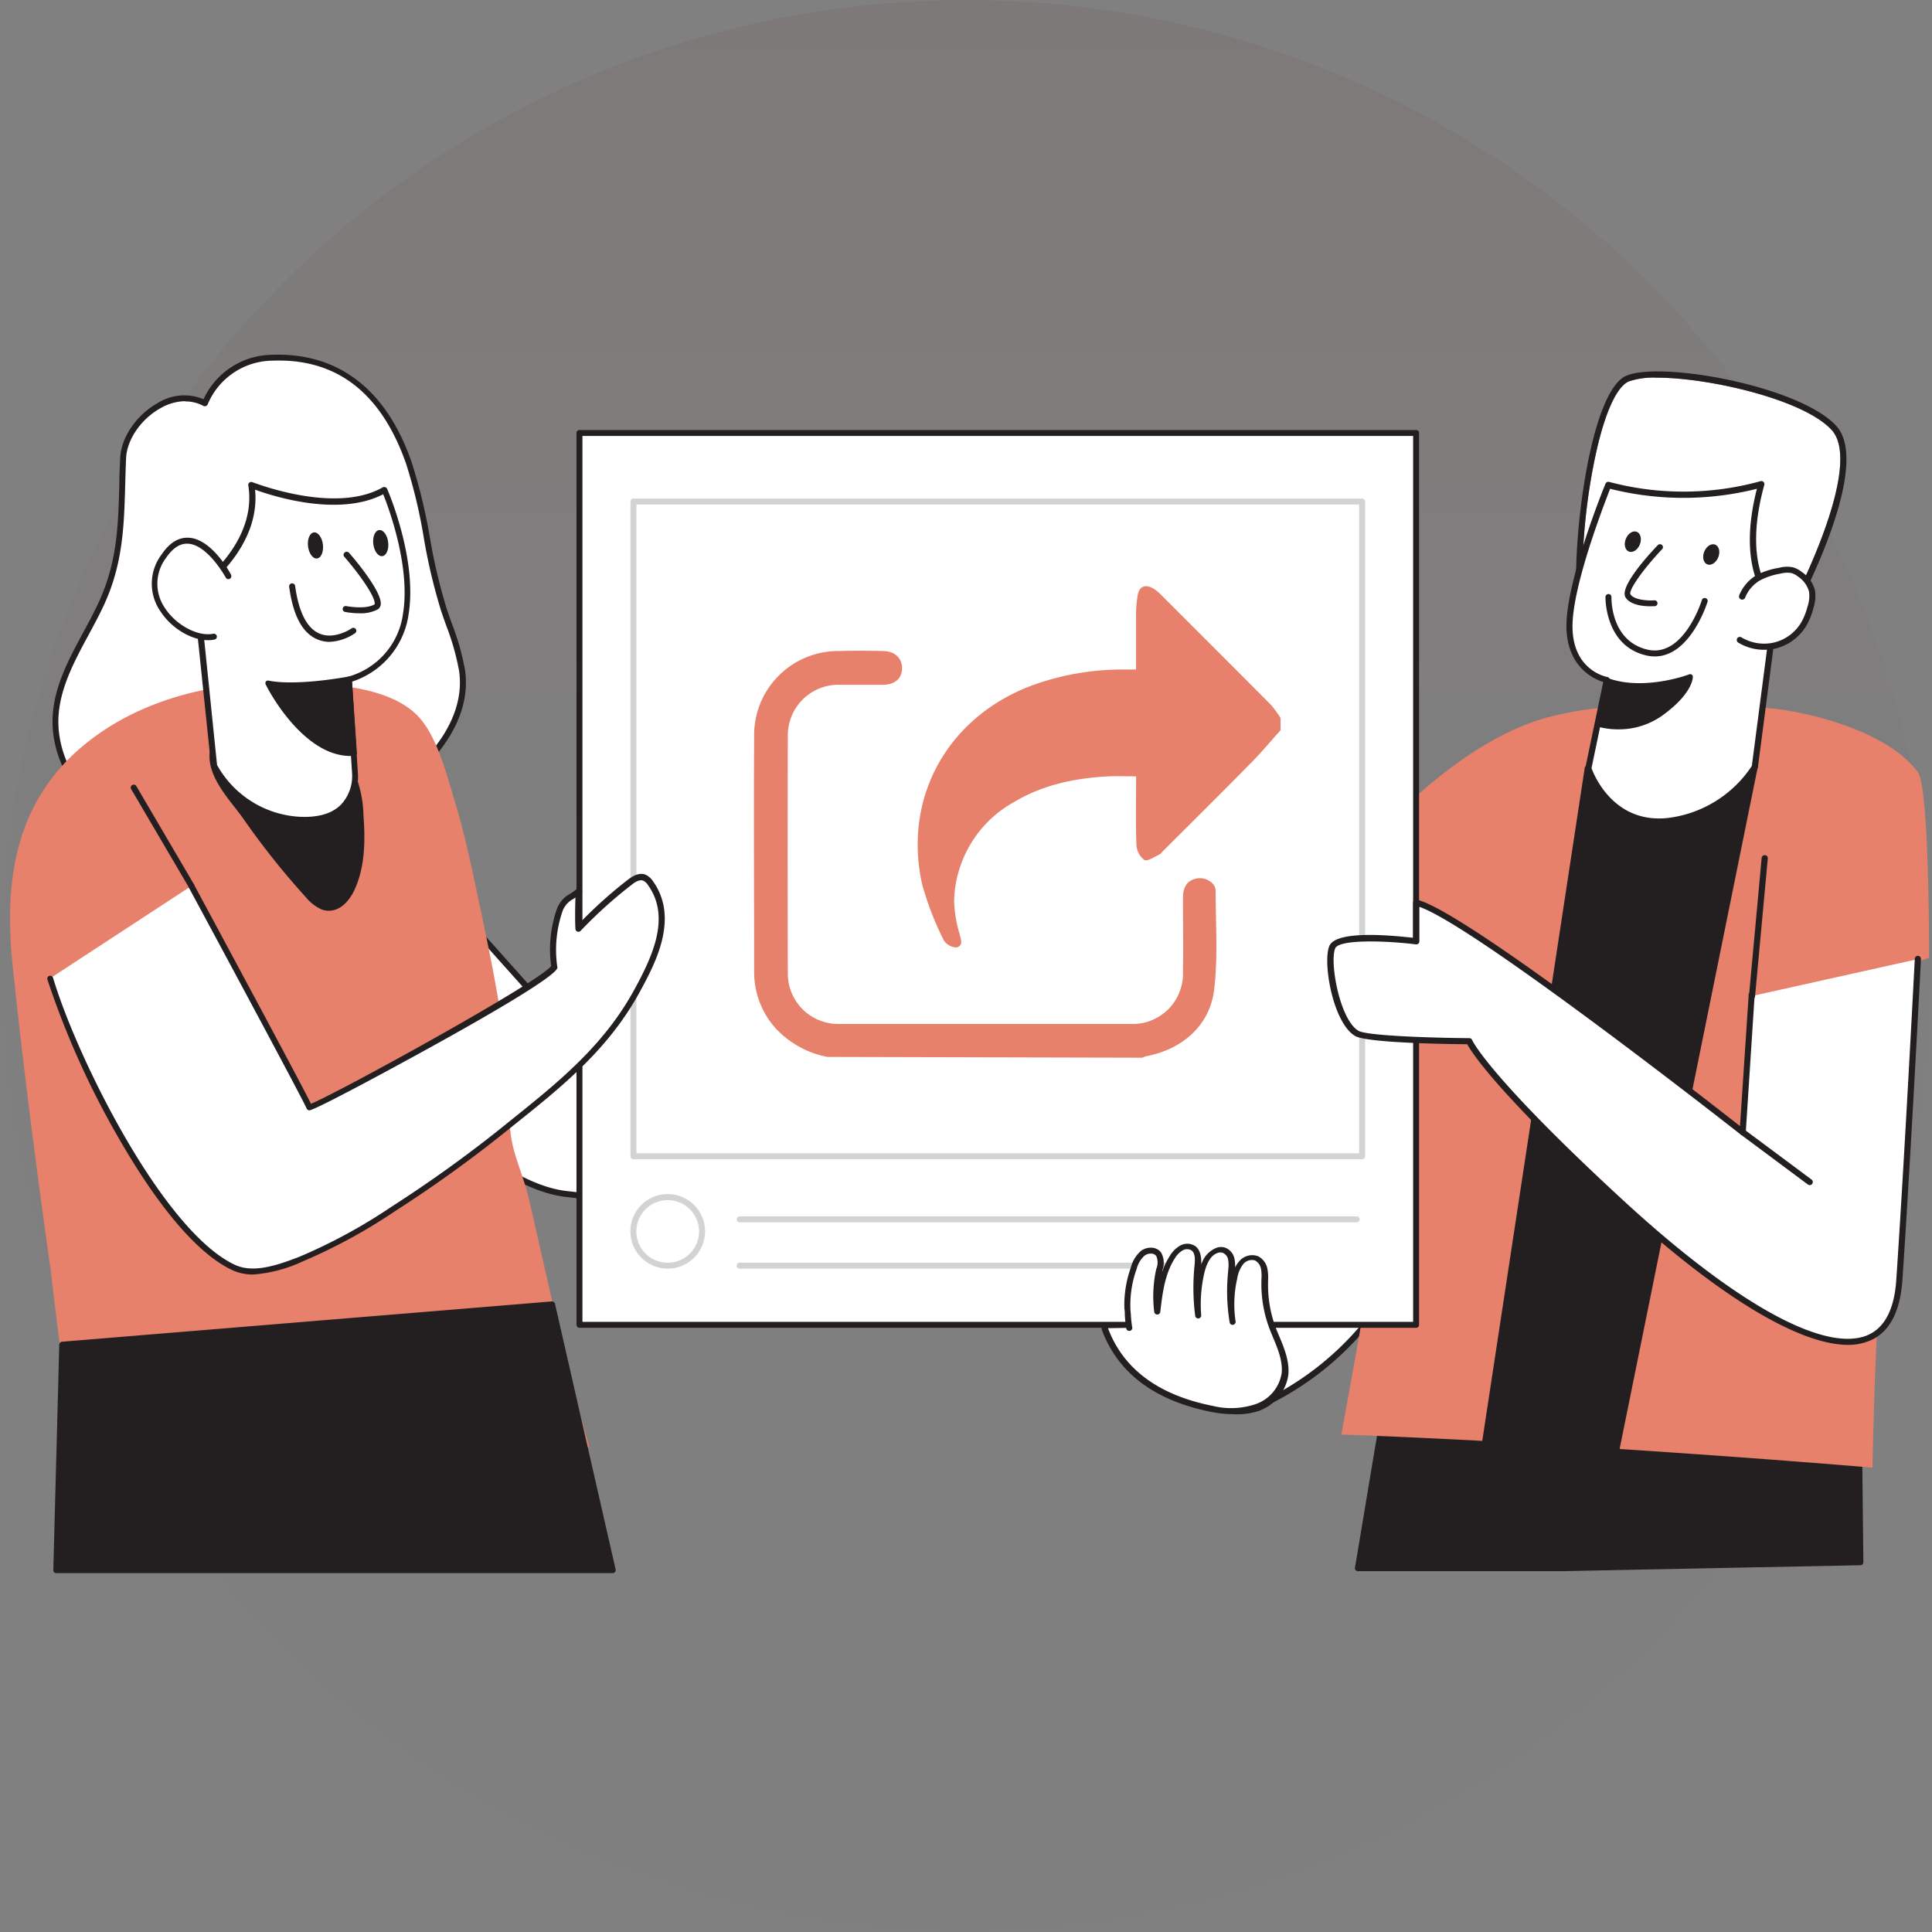 <svg xmlns="http://www.w3.org/2000/svg" width="202" height="202" fill="none">
    <rect width="100%" height="100%" fill="#808080" stroke="none"/>
    <circle r="101" fill="url(#a)" opacity=".203" transform="matrix(0 -1 -1 0 101 101)" />
    <path fill="#fff" d="M173.225 39.485a8.065 8.065 0 0 0-2.937.398c-1.4.621-2.763 3.896-3.734 9.035a62.835 62.835 0 0 0-1.089 13.508 2.535 2.535 0 0 0 1.12 2.02c4.356 3.106 19.136-.69 20.704-1.107.747-1.429 7.555-14.807 4.201-18.404-2.95-3.188-12.845-5.45-18.265-5.45Z" />
    <path fill="#231F20" fill-rule="evenodd" d="M166.212 64.936c1.357.982 3.622 1.336 6.179 1.336 5.957 0 13.518-1.926 14.975-2.298l.228-.057a.322.322 0 0 0 .199-.161l.005-.01c.396-.745 8.03-15.12 4.164-19.252-3.883-4.151-18.301-6.76-21.929-5.207s-5.576 16.155-5.209 23.164a3.143 3.143 0 0 0 1.388 2.485Zm4.076-25.053a8.065 8.065 0 0 1 2.937-.398c5.42 0 15.315 2.262 18.264 5.45 3.355 3.597-3.453 16.975-4.2 18.404-1.568.417-16.348 4.213-20.704 1.106a2.535 2.535 0 0 1-1.12-2.019 62.771 62.771 0 0 1 1.089-13.508c.971-5.139 2.334-8.413 3.734-9.035Z" clip-rule="evenodd" />
    <path fill="#fff" d="M131.438 147.086a30.773 30.773 0 0 0 18.29-25.755l-10.299-11.048-14.158 27.296" />
    <path fill="#231F20" d="M131.438 147.409a.322.322 0 0 1-.112-.621 30.692 30.692 0 0 0 18.078-25.345l-9.895-10.613-13.945 26.892a.324.324 0 0 1-.573-.292l14.158-27.296a.31.31 0 0 1 .242-.168.317.317 0 0 1 .28.093l10.299 11.054a.329.329 0 0 1 .087.249 31.335 31.335 0 0 1-18.507 26.022.227.227 0 0 1-.112.025Z" />
    <path fill="#231F20" d="m163.362 163.962 31.152-.602-.429-39.171-45.745 1.647-6.366 38.126h21.388Z" />
    <path fill="#231F20" fill-rule="evenodd" d="M141.974 164.273H163.368l31.152-.621a.311.311 0 0 0 .305-.317l-.43-39.146a.296.296 0 0 0-.099-.224.343.343 0 0 0-.224-.087l-45.745 1.647a.305.305 0 0 0-.292.261l-6.366 38.127a.284.284 0 0 0 .068.248.306.306 0 0 0 .237.112Zm21.388-.621h-21.021l6.26-37.518 45.178-1.628.424 38.524-30.841.622Z" clip-rule="evenodd" />
    <path fill="#E7816B" d="M200.519 80.731c-2.788-3.784-9.459-5.778-13.952-6.493-4.325-.683-8.656 0-12.999-.373a38.28 38.28 0 0 0-11.824 1.156c-14.493 4.001-27.966 24.954-27.966 24.954l14.774.776s-2.147 15.429-8.308 49.237c25.663.913 55.533 3.461 55.533 3.461s.131-7.077.454-14.043c2.315-2.156 2.234-5.592 2.658-7.587.547-2.566-.56-30.446-.56-30.446l3.366-1.243s.044-17.77-1.176-19.399Z" />
    <path fill="#231F20" d="m166 80.34-11.257 73.935 13.442 1.349 15.289-75.44L166 80.34Z" />
    <path fill="#231F20" fill-rule="evenodd" d="M168.154 155.934h.031a.31.31 0 0 0 .305-.254l15.283-75.433a.312.312 0 0 0-.068-.261.3.3 0 0 0-.243-.112l-17.468.155a.312.312 0 0 0-.305.261l-11.257 73.942a.298.298 0 0 0 .056.236.334.334 0 0 0 .218.118l13.448 1.348Zm-.199-.646-12.838-1.286 11.17-73.358 16.802-.149-15.134 74.793Z" clip-rule="evenodd" />
    <path fill="#fff" d="m167.998 71.07-1.935 9.27s2.059 6.157 8.301 5.505a12.491 12.491 0 0 0 9.11-5.66l2.216-17.038s-4.163-2.989-1.537-12.527a30.306 30.306 0 0 1-15.999.075s-4.164 10.171-4.058 14.912c.106 4.741 3.902 5.462 3.902 5.462Z" />
    <path fill="#231F20" fill-rule="evenodd" d="M165.761 80.449c.099.27 2.11 5.769 7.701 5.769.32 0 .64-.019.958-.056a12.663 12.663 0 0 0 9.334-5.816.297.297 0 0 0 .044-.118l2.215-17.038a.31.31 0 0 0-.13-.304c-.038-.025-3.952-2.964-1.419-12.185a.317.317 0 0 0-.411-.385 30.26 30.26 0 0 1-15.812.068.324.324 0 0 0-.38.193c-.174.416-4.182 10.29-4.082 15.074.112 4.138 2.887 5.356 3.846 5.654l-1.867 8.966a.299.299 0 0 0 .003.178Zm8.572 5.08c-5.607.577-7.667-4.48-7.934-5.214l1.91-9.153a.322.322 0 0 0-.05-.248.303.303 0 0 0-.205-.13l-.005-.002c-.211-.043-3.543-.726-3.635-5.125-.085-4.136 3.159-12.547 3.886-14.432l.047-.12a31.496 31.496 0 0 0 15.345 0c-2.109 8.295.909 11.576 1.656 12.197l-2.185 16.777a12.292 12.292 0 0 1-8.83 5.45Z" clip-rule="evenodd" />
    <path fill="#fff" d="M182.186 62.376a3.978 3.978 0 0 1 1.624-1.932 7.009 7.009 0 0 1 2.259-.777 3.005 3.005 0 0 1 1.307-.062c.296.093.572.238.815.429a3.107 3.107 0 0 1 1.245 1.721c.088.584.035 1.18-.156 1.74a6.952 6.952 0 0 1-.715 1.77 4.822 4.822 0 0 1-6.671 1.647" />
    <path fill="#231F20" d="M184.439 67.938a5.197 5.197 0 0 1-2.701-.752.323.323 0 0 1 .093-.587.317.317 0 0 1 .243.04 4.617 4.617 0 0 0 3.435.534 4.554 4.554 0 0 0 2.8-2.069 6.66 6.66 0 0 0 .679-1.696 3.357 3.357 0 0 0 .149-1.578 2.804 2.804 0 0 0-1.126-1.535 2.16 2.16 0 0 0-.71-.38 2.753 2.753 0 0 0-1.157.063 6.965 6.965 0 0 0-2.191.74 3.666 3.666 0 0 0-1.493 1.776.333.333 0 0 1-.622-.236 4.346 4.346 0 0 1 1.755-2.088 7.358 7.358 0 0 1 2.414-.801c.473-.13.969-.15 1.45-.056.338.1.653.264.927.485a3.354 3.354 0 0 1 1.375 1.907 3.982 3.982 0 0 1-.155 1.864 7.462 7.462 0 0 1-.747 1.864 5.214 5.214 0 0 1-3.192 2.368c-.402.095-.813.14-1.226.136ZM167.251 75.704a7.933 7.933 0 0 0 6.46-1.18c3.011-2.206 2.98-3.728 2.98-3.728s-4.611 1.777-8.469.453l-.971 4.456Z" />
    <path fill="#231F20" fill-rule="evenodd" d="M167.164 76.003c.673.174 1.365.26 2.06.254a7.83 7.83 0 0 0 4.661-1.503c3.111-2.274 3.111-3.915 3.111-3.983a.29.29 0 0 0-.137-.249.299.299 0 0 0-.28 0c-.043.019-4.555 1.69-8.257.448a.293.293 0 0 0-.249 0 .3.3 0 0 0-.15.205l-.97 4.467a.303.303 0 0 0 .211.36Zm6.366-1.728a7.64 7.64 0 0 1-5.912 1.2l.834-3.828c3.087.92 6.491.043 7.798-.373-.231.584-.884 1.653-2.72 3.001Z" clip-rule="evenodd" />
    <path fill="#fff" d="M173.568 57.2s-3.952 4.157-3.342 5.102c.61.944 2.794.795 2.794.795" />
    <path fill="#231F20" d="M172.56 63.39c-.741 0-2.079-.119-2.595-.92-.673-1.032 2.134-4.182 3.372-5.48a.313.313 0 0 1 .534.217c0 .081-.033.16-.092.217-2.016 2.125-3.559 4.35-3.304 4.722.411.622 1.991.665 2.489.622a.31.31 0 0 1 .336.28.309.309 0 0 1-.286.335c-.025-.006-.212.006-.454.006Z" />
    <ellipse cx="178.918" cy="57.975" fill="#231F20" rx="1.112" ry=".79" transform="rotate(-68.08 178.918 57.975)" />
    <ellipse cx="170.72" cy="56.636" fill="#231F20" rx="1.112" ry=".79" transform="rotate(-68.08 170.72 56.636)" />
    <path fill="#231F20" d="M173.014 68.633c-.319 0-.637-.04-.946-.118-4.307-1.037-4.207-6.058-4.207-6.108a.317.317 0 0 1 .324-.298.304.304 0 0 1 .298.317c0 .186-.081 4.567 3.734 5.487 3.815.92 5.7-5.102 5.719-5.164a.31.31 0 1 1 .591.186c-.081.25-1.829 5.698-5.513 5.698Z" />
    <path fill="#fff" d="m37 82.98 23.26 26.029 32.547 11.365-4.157 8.587s-21.127-3.187-29.447-4.119c-8.32-.932-18.837-13.409-18.837-13.409L37 82.981Z" />
    <path fill="#231F20" fill-rule="evenodd" d="M88.606 129.266h.044c.12 0 .23-.07.28-.181l4.163-8.612a.302.302 0 0 0 0-.254.31.31 0 0 0-.18-.174l-32.472-11.34L37.23 82.738a.312.312 0 0 0-.361-.074.323.323 0 0 0-.18.317l3.366 28.489c.007.06.033.117.075.161.429.516 10.69 12.577 19.035 13.515 6.182.696 19.594 2.675 25.958 3.613 2.099.31 3.43.507 3.483.507Zm-29.372-4.741c-7.779-.876-17.704-12.222-18.57-13.229l-3.241-27.383 22.62 25.283c.035.04.08.07.13.087l32.217 11.253-3.908 8.077c-2.322-.36-21.47-3.212-29.248-4.088Z" clip-rule="evenodd" />
    <path fill="#fff" d="M48.294 70.075c-.323-2.181-1.2-4.238-1.867-6.332-1.68-5.076-1.923-10.314-3.684-15.372-2.259-6.506-6.596-11.24-14.182-10.973a7.735 7.735 0 0 0-7.137 4.76c-3.591-1.977-8.376 2.044-8.544 5.722-.25 5.424.1 10.054-2.266 15.192-1.792 3.902-4.567 7.556-4.797 11.843-.23 4.288 2.202 8.295 5.687 10.663 3.485 2.367 7.879 3.156 12.079 2.846 4.2-.311 8.264-1.653 12.166-3.256a31.455 31.455 0 0 0 5.5-2.772c3.965-2.647 7.804-7.276 7.045-12.321Z" />
    <path fill="#231F20" fill-rule="evenodd" d="M11.33 85.833a18.69 18.69 0 0 0 10.523 2.963c.579 0 1.164-.018 1.736-.05 4.63-.341 8.98-1.932 12.26-3.28a31.236 31.236 0 0 0 5.569-2.802c3.989-2.678 7.971-7.37 7.2-12.62a26.385 26.385 0 0 0-1.37-4.834 76.424 76.424 0 0 1-.54-1.554 58.376 58.376 0 0 1-1.762-7.456 56.717 56.717 0 0 0-1.923-7.922c-2.632-7.562-7.648-11.408-14.493-11.185a7.997 7.997 0 0 0-7.25 4.648 5.221 5.221 0 0 0-4.81.41c-2.203 1.23-3.802 3.58-3.902 5.717l-.013.296c-.04.841-.08 1.688-.08 2.506-.118 4.35-.224 8.078-2.14 12.272-.488 1.058-1.058 2.116-1.613 3.145l-.037.067c-1.48 2.747-3.012 5.586-3.18 8.749-.224 4.095 2.091 8.376 5.825 10.93Zm5.439-43.148a5.333 5.333 0 0 1 2.595-.739l.006.025a3.925 3.925 0 0 1 1.91.478c.08.037.17.037.25 0a.311.311 0 0 0 .18-.161 7.43 7.43 0 0 1 6.845-4.58c6.671-.236 11.313 3.387 13.902 10.769a54.652 54.652 0 0 1 1.867 7.841 59.265 59.265 0 0 0 1.786 7.519c.136.413.28.824.423 1.23.04.112.08.224.118.335a25.97 25.97 0 0 1 1.344 4.716c.735 4.965-3.099 9.464-6.926 12.017a30.865 30.865 0 0 1-5.445 2.747c-3.236 1.33-7.554 2.914-12.072 3.231-4.518.317-8.73-.659-11.88-2.79-3.584-2.436-5.762-6.512-5.557-10.389.168-3.015 1.663-5.794 3.104-8.474l.008-.014c.572-1.056 1.163-2.15 1.667-3.243 1.967-4.287 2.078-8.265 2.196-12.482l.001-.039c.025-.925.05-1.839.094-2.79.087-1.932 1.561-4.076 3.584-5.207Z" clip-rule="evenodd" />
    <path fill="#E7816B" d="M48.412 86.883a63.758 63.758 0 0 0-.852-3.064c-.822-2.715-1.799-6.654-3.734-8.81-3.155-3.493-10.255-3.604-14.568-3.63-6.677-.037-13.503 1.53-18.96 5.363C1.895 82.645.34 91.214 1.304 100.77c1.108 10.687 2.49 21.35 3.989 31.994.15 1.093 1.948 17.354 2.757 17.361.056 0 55.383.043 53.616 1.348-2.489-8.631-4.356-17.398-6.36-26.097-.423-1.864-1.176-3.554-1.636-5.369-.666-2.622-.361-5.499-.623-8.183-.54-6.214-1.866-12.328-3.16-18.417-.455-2.187-.928-4.368-1.476-6.524Z" />
    <path fill="#231F20" d="m64.094 164.167-6.341-27.787-51.215 4.213-.653 23.574h58.21Z" />
    <path fill="#231F20" fill-rule="evenodd" d="M5.885 164.478h58.21a.317.317 0 0 0 .273-.379l-6.341-27.787a.328.328 0 0 0-.33-.242l-51.215 4.212a.318.318 0 0 0-.286.305l-.622 23.574c0 .083.03.163.087.224.06.059.14.093.224.093Zm57.83-.621H6.22l.604-22.978 50.667-4.163 6.223 27.141Z" clip-rule="evenodd" />
    <path fill="#231F20" d="M33.714 94.786c.17.07.351.112.535.125 1.164.087 2.078-.995 2.558-2.057 1.07-2.367 1.07-5.064.883-7.649a11.976 11.976 0 0 0-.964-4.436 10.042 10.042 0 0 0-2.265-2.877c-1.662-1.535-3.678-2.821-5.925-3.107-2.246-.286-5.532.932-6.223 3.392-.721 2.66 2.079 5.338 3.436 7.295a79.075 79.075 0 0 0 6.41 8.078c.416.525.949.948 1.555 1.236Z" />
    <path fill="#231F20" fill-rule="evenodd" d="M34.224 95.221h.162c1.562 0 2.458-1.677 2.7-2.23 1.127-2.48 1.096-5.307.915-7.792a12.375 12.375 0 0 0-.995-4.555 10.172 10.172 0 0 0-2.334-2.964c-2.01-1.864-4.063-2.932-6.098-3.169-2.602-.31-5.85 1.075-6.54 3.623-.623 2.274 1.132 4.517 2.538 6.313.349.447.672.864.934 1.243a80.944 80.944 0 0 0 6.434 8.077 4.722 4.722 0 0 0 1.662 1.311c.2.075.41.123.622.143Zm.05-.627a1.47 1.47 0 0 1-.448-.106 4.024 4.024 0 0 1-1.419-1.18 78.836 78.836 0 0 1-6.385-8.035c-.263-.35-.57-.745-.897-1.163l-.061-.08c-1.326-1.683-2.968-3.79-2.433-5.766.597-2.205 3.572-3.436 5.868-3.168 1.904.223 3.84 1.236 5.75 3.007a9.554 9.554 0 0 1 2.197 2.784c.58 1.378.897 2.854.933 4.35.174 2.385.206 5.138-.859 7.493-.429.944-1.27 1.95-2.246 1.864Z" clip-rule="evenodd" />
    <path fill="#fff" d="M60.584 45.27h87.482v93.254H60.584z" />
    <path fill="#231F20" fill-rule="evenodd" d="M60.584 138.828h87.476a.31.31 0 0 0 .311-.31V45.27a.31.31 0 0 0-.311-.31H60.584a.31.31 0 0 0-.31.31v93.248c0 .171.139.31.31.31Zm87.165-.621H60.896V45.581h86.853v92.626Z" clip-rule="evenodd" />
    <path fill="#fff" d="M66.228 52.441h76.181v68.455H66.228z" />
    <path fill="#D1D3D4" fill-rule="evenodd" d="M66.228 121.207h76.188a.313.313 0 0 0 .311-.324V52.441c0-.172-.14-.31-.311-.31H66.228a.31.31 0 0 0-.31.31v68.455c0 .172.139.311.31.311Zm75.876-.622H66.54V52.752h75.564v67.833Z" clip-rule="evenodd" />
    <path fill="#E7816B" d="M133.89 76.35c-1.095 1.206-2.14 2.486-3.285 3.61-2.994 3.045-6.03 6.047-9.049 9.066-.105.106-.186.249-.311.305-.541.236-1.244.758-1.605.578a2.119 2.119 0 0 1-.822-1.585c-.087-2.33-.031-4.66-.031-7.152-.983 0-1.91-.037-2.837 0-3.504.168-6.877.864-9.926 2.685a12.158 12.158 0 0 0-6.266 10.308c.032 1.159.218 2.308.553 3.417.131.585.461 1.243-.273 1.473a1.606 1.606 0 0 1-1.363-.746 31.863 31.863 0 0 1-2.265-5.871c-2.097-9.47 3.111-18.15 12.526-21.127a27.683 27.683 0 0 1 8.395-1.31h1.45v-5.288c-.018-.832.038-1.664.168-2.486.187-.944.784-1.168 1.624-.702.34.213.65.47.921.764 3.796 3.79 7.588 7.587 11.376 11.39.372.435.712.899 1.014 1.385l.006 1.287Z" />
    <path fill="#E7816B" d="M86.515 110.507a9.924 9.924 0 0 1-5.52-3.107 8.779 8.779 0 0 1-2.146-5.779c0-8.245-.05-16.484 0-24.73a8.773 8.773 0 0 1 2.577-6.254 8.8 8.8 0 0 1 6.265-2.569 94.768 94.768 0 0 1 4.605 0c1.245 0 2.029.74 2.017 1.82-.013 1.082-.778 1.697-1.992 1.71h-4.493a5.293 5.293 0 0 0-3.874 1.51 5.278 5.278 0 0 0-1.583 3.84c-.025 8.284-.025 16.569 0 24.854 0 1.405.563 2.751 1.564 3.739a5.27 5.27 0 0 0 3.763 1.517h30.492a5.258 5.258 0 0 0 5.495-5.412c.043-2.59 0-5.182 0-7.773 0-1.243.535-1.901 1.549-2.038.847-.118 1.867.466 1.867 1.311 0 3.461.255 6.959-.162 10.371-.46 3.728-3.36 6.213-7.1 6.915a2.49 2.49 0 0 0-.405.156l-32.919-.081Z" />
    <path fill="#D1D3D4" d="M141.849 127.799H77.336a.31.31 0 1 1 0-.621h64.513a.31.31 0 1 1 0 .621ZM125.813 132.64H77.336a.31.31 0 1 1 0-.622h48.477a.31.31 0 0 1 .311.311.318.318 0 0 1-.311.311Z" />
    <ellipse cx="69.819" cy="128.744" fill="#fff" rx="3.584" ry="3.579" />
    <path fill="#D1D3D4" fill-rule="evenodd" d="M66.21 130.239a3.902 3.902 0 0 0 3.61 2.401 3.895 3.895 0 0 0 1.485-7.496 3.906 3.906 0 0 0-4.253.847 3.892 3.892 0 0 0-.842 4.248Zm.574-2.745a3.281 3.281 0 0 1 6.308 1.25 3.274 3.274 0 0 1-2.021 3.03 3.283 3.283 0 0 1-3.577-.709 3.27 3.27 0 0 1-.71-3.571Z" clip-rule="evenodd" />
    <path fill="#fff" d="M40.204 51.217s3.112 7.239 2.21 12.949A8.274 8.274 0 0 1 36.476 71l.622 9.973s.38 5.095-5.93 4.716a10.78 10.78 0 0 1-8.812-5.636L20.484 61.78s6.845-4.536 5.781-11.079c0 0 8.693 3.523 13.94.516Z" />
    <path fill="#231F20" fill-rule="evenodd" d="M31.181 86.031h.672c1.855 0 3.286-.497 4.257-1.46a4.967 4.967 0 0 0 1.319-3.579l-.622-9.724a8.66 8.66 0 0 0 5.911-7.028c.934-5.735-2.11-12.824-2.24-13.123a.305.305 0 0 0-.187-.174.33.33 0 0 0-.255 0c-4.673 2.69-12.349-.062-13.506-.477-.09-.033-.14-.05-.147-.05a.312.312 0 0 0-.311.043.305.305 0 0 0-.112.292c.996 6.263-5.582 10.724-5.65 10.768a.317.317 0 0 0-.137.292l1.904 18.305a.299.299 0 0 0 .031.106 11.202 11.202 0 0 0 9.073 5.81Zm.037-.64a10.543 10.543 0 0 1-8.525-5.412l-1.848-18.025c.995-.721 6.403-4.928 5.824-10.756 1.898.696 8.756 2.883 13.398.478.58 1.448 2.863 7.575 2.073 12.465a7.926 7.926 0 0 1-5.7 6.599.31.31 0 0 0-.243.323l.622 9.942a4.39 4.39 0 0 1-1.151 3.107c-.952.969-2.452 1.398-4.45 1.28Z" clip-rule="evenodd" />
    <path fill="#fff" d="M23.857 60.264s-3.566-6.723-6.727-2.138c-3.161 4.586 2.19 9.047 5.246 8.432" />
    <path fill="#231F20" d="M21.766 66.937c-1.749 0-3.84-1.243-4.978-3.001a5.064 5.064 0 0 1 .118-5.977c.84-1.243 1.798-1.803 2.85-1.734 2.408.143 4.356 3.728 4.406 3.896a.31.31 0 0 1-.548.286s-1.867-3.436-3.945-3.56c-.83-.05-1.595.438-2.297 1.466a4.48 4.48 0 0 0-.112 5.281c1.177 1.79 3.442 2.989 5.041 2.666.17-.03.333.08.367.248a.304.304 0 0 1-.243.36 3.422 3.422 0 0 1-.66.07ZM37.59 64.122a8.153 8.153 0 0 1-1.512-.143.299.299 0 0 1-.242-.36.31.31 0 0 1 .367-.248s2.016.39 2.968-.187c.137-.777-1.78-3.38-3.173-4.97a.304.304 0 0 1 .03-.436.318.318 0 0 1 .443 0c.622.684 3.54 4.176 3.335 5.456a.683.683 0 0 1-.317.484 3.8 3.8 0 0 1-1.898.404ZM36.47 71.013s-5.289 1.02-8.4.441c0 0 3.852 7.63 8.923 7.258l-.522-7.699Z" />
    <path fill="#231F20" fill-rule="evenodd" d="M27.796 71.585c.124.317 3.82 7.456 8.836 7.456.133 0 .264.004.393.013a.31.31 0 0 0 .286-.33l-.523-7.698a.323.323 0 0 0-.118-.224.33.33 0 0 0-.25-.062c-.055.012-5.27 1-8.288.435a.312.312 0 0 0-.336.08.304.304 0 0 0 0 .33Zm8.843 6.835c-3.902 0-7.014-4.909-7.99-6.568 2.694.317 6.397-.267 7.51-.466l.48 7.034Z" clip-rule="evenodd" />
    <ellipse cx="32.984" cy="57.029" fill="#231F20" rx=".784" ry="1.373" transform="rotate(-6.85 32.984 57.03)" />
    <ellipse cx="39.807" cy="56.784" fill="#231F20" rx=".784" ry="1.373" transform="rotate(-6.85 39.807 56.784)" />
    <path fill="#231F20" d="M34.442 67.111c-.453-.003-.9-.1-1.313-.286-1.518-.658-2.49-2.485-2.894-5.474a.314.314 0 1 1 .623-.087c.373 2.74 1.244 4.418 2.526 4.97 1.574.697 3.348-.515 3.367-.527a.311.311 0 1 1 .354.51 5.17 5.17 0 0 1-2.663.894Z" />
    <path fill="#fff" d="M118.047 138.841a19.519 19.519 0 0 1-.199-2.076 11.5 11.5 0 0 1 .665-4.243 3.022 3.022 0 0 1 .953-1.56 1.245 1.245 0 0 1 1.667.118c.243.498.265 1.075.063 1.591a12.884 12.884 0 0 0-.218 4.399c.236-1.976.498-4.027 1.574-5.692.224-.39.543-.717.927-.95a1.243 1.243 0 0 1 1.276 0c.554.403.51 1.242.442 1.901a22.613 22.613 0 0 0 .081 5.226 14.897 14.897 0 0 1 .33-4.549c.224-.975.665-2.05 1.618-2.361.2-.07.415-.083.622-.037.435.147.753.522.827.975.072.445.072.898 0 1.342a19.82 19.82 0 0 0 .162 5.251 12.583 12.583 0 0 1 .168-4.573c.088-.601.328-1.17.697-1.653a1.466 1.466 0 0 1 1.631-.479c.421.224.713.63.79 1.1a5.9 5.9 0 0 1 .05 1.405 12.704 12.704 0 0 0 .964 5.169c.56 1.361 1.288 2.871 1.158 4.393a4.42 4.42 0 0 1-2.875 3.523 8.384 8.384 0 0 1-4.717.224c-5.147-1.019-9.397-3.467-11.201-8.382" />
    <path fill="#231F20" d="M128.881 147.857a11.438 11.438 0 0 1-2.222-.23c-5.924-1.175-9.776-4.064-11.456-8.587a.33.33 0 1 1 .622-.224c1.593 4.3 5.29 7.052 10.977 8.177a8.022 8.022 0 0 0 4.537-.205 4.106 4.106 0 0 0 2.67-3.25c.112-1.286-.43-2.572-.953-3.809l-.18-.441a13.172 13.172 0 0 1-.99-5.3v-.218c.033-.369.019-.74-.043-1.106a1.245 1.245 0 0 0-.622-.876 1.172 1.172 0 0 0-1.245.392 3.287 3.287 0 0 0-.622 1.516 12.033 12.033 0 0 0-.168 4.455.324.324 0 0 1-.268.367.318.318 0 0 1-.348-.236 19.888 19.888 0 0 1-.162-5.338v-.106c.059-.376.059-.76 0-1.137a.935.935 0 0 0-.622-.733.883.883 0 0 0-.467.031c-.654.211-1.126.932-1.407 2.125a14.468 14.468 0 0 0-.317 4.449.322.322 0 0 1-.285.274.322.322 0 0 1-.337-.205 22.87 22.87 0 0 1-.081-5.301c.062-.621.093-1.305-.311-1.603a.919.919 0 0 0-.934 0 2.323 2.323 0 0 0-.815.833c-1.058 1.64-1.3 3.728-1.518 5.592a.325.325 0 0 1-.318.28.324.324 0 0 1-.317-.28 13.198 13.198 0 0 1 .218-4.505c.18-.425.18-.904 0-1.329a.624.624 0 0 0-.43-.249 1.075 1.075 0 0 0-.784.193 2.73 2.73 0 0 0-.84 1.404 10.927 10.927 0 0 0-.653 4.119c0 .218.031.411.043.591.022.489.074.977.156 1.46a.323.323 0 0 1-.622.106 12.544 12.544 0 0 1-.162-1.523c0-.18 0-.373-.044-.584-.052-1.48.181-2.956.685-4.349a3.34 3.34 0 0 1 1.064-1.721c.36-.258.805-.369 1.245-.311.34.047.646.229.852.503a2.24 2.24 0 0 1 .118 1.864.834.834 0 0 0 0 .1 8.058 8.058 0 0 1 .791-1.628 2.981 2.981 0 0 1 1.051-1.057 1.529 1.529 0 0 1 1.612.044c.622.472.622 1.342.622 1.945a2.684 2.684 0 0 1 1.587-1.771c.264-.094.549-.109.822-.044.563.179.978.66 1.07 1.243.057.284.074.575.05.864.108-.225.246-.434.41-.622a1.765 1.765 0 0 1 2.004-.559c.511.268.87.756.971 1.324.073.41.096.827.068 1.242v.218a12.664 12.664 0 0 0 .94 5.039l.181.435c.529 1.243 1.126 2.666 1.001 4.113a4.692 4.692 0 0 1-3.074 3.791 7.164 7.164 0 0 1-2.75.348Z" />
    <path fill="#fff" d="m183.151 104.144-.946 14.254s-29.248-22.99-34.145-23.978v4.02s-8.133-.994-8.781.621c-.647 1.616.455 7.755 2.57 8.998 1.245.751 11.755.814 11.755.814s1.488 3.641 15.987 16.981c14.499 13.341 28.14 20.474 28.993 7.979.852-12.496 1.935-33.554 1.935-33.554" />
    <path fill="#231F20" d="M193.219 140.612c-5.146 0-13.621-5.133-23.846-14.54-12.75-11.738-15.47-15.982-15.968-16.895-1.736 0-10.473-.124-11.717-.857-2.328-1.374-3.404-7.662-2.707-9.395.697-1.734 6.795-1.094 8.761-.876v-3.66a.332.332 0 0 1 .119-.249.34.34 0 0 1 .267-.068c4.624.932 29.87 20.579 33.797 23.667l.902-13.632a.324.324 0 1 1 .622.043l-.921 14.248a.302.302 0 0 1-.192.267.318.318 0 0 1-.33-.037c-.28-.224-27.866-21.878-33.604-23.81v3.597a.32.32 0 0 1-.361.323c-3.273-.404-8.09-.534-8.444.429-.592 1.473.485 7.456 2.433 8.606.877.516 7.411.739 11.593.77a.32.32 0 0 1 .299.199c0 .031 1.724 3.809 15.906 16.864 11.636 10.693 20.846 15.782 25.327 14.036 1.867-.739 2.906-2.709 3.111-5.847.84-12.346 1.923-33.348 1.936-33.553a.316.316 0 0 1 .336-.305.32.32 0 0 1 .305.335c0 .212-1.096 21.22-1.936 33.554-.236 3.405-1.419 5.593-3.528 6.394a5.756 5.756 0 0 1-2.16.392Z" />
    <path fill="#fff" d="m182.205 118.367 7.013 5.219-7.013-5.219Z" />
    <path fill="#231F20" d="M189.218 123.91a.394.394 0 0 1-.193-.063l-7.013-5.219a.33.33 0 0 1-.062-.454.325.325 0 0 1 .448-.062l7.013 5.22a.323.323 0 0 1-.193.578Z" />
    <path fill="#fff" d="M20.005 92.636s11.997 22.245 12.321 23.115c.112.292 24.724-12.868 25.626-14.664a12.577 12.577 0 0 1 .579-5.996c.398-1.05 1.132-1.18 2.004-1.92a29.776 29.776 0 0 0-.075 3.945 46.204 46.204 0 0 1 5.34-4.821 1.726 1.726 0 0 1 1.567-.51c.258.13.474.33.623.578 2.551 3.585.423 7.891-1.407 11.247-3.447 6.313-8.612 10.233-14.1 14.645a136.186 136.186 0 0 1-11.395 8.171 56.91 56.91 0 0 1-9.677 5.251c-2.028.807-4.829 1.864-6.982.857-7.81-3.616-16.764-22.096-19.21-30.229" />
    <path fill="#231F20" d="M26.464 133.255a5.057 5.057 0 0 1-2.14-.441c-4.425-2.045-8.837-8.494-11.756-13.546a89.116 89.116 0 0 1-7.617-16.87.31.31 0 0 1 .592-.18c2.489 8.363 11.512 26.551 19.042 30.036 1.954.901 4.505 0 6.74-.863a56.85 56.85 0 0 0 9.614-5.226 136.32 136.32 0 0 0 11.375-8.152l.946-.764c5.072-4.058 9.857-7.892 13.068-13.788 1.935-3.542 3.796-7.593 1.425-10.918-.12-.2-.294-.362-.504-.466-.392-.155-.884.168-1.245.46a47.264 47.264 0 0 0-5.302 4.79.311.311 0 0 1-.535-.186c-.05-.571-.043-2.237 0-3.305l-.217.149a2.362 2.362 0 0 0-1.12 1.243 12.41 12.41 0 0 0-.567 5.828.3.3 0 0 1 0 .193c-.523 1.043-7.386 5.008-13.068 8.146-3.236 1.795-12.265 6.698-12.856 6.698a.336.336 0 0 1-.287-.205c-.249-.671-8.158-15.391-12.302-23.078a.311.311 0 1 1 .547-.298c.467.87 10.934 20.288 12.216 22.891 2.713-1.081 23.784-12.651 25.115-14.403a12.758 12.758 0 0 1 .623-6.033c.259-.65.74-1.187 1.356-1.516a7.74 7.74 0 0 0 .74-.535c.1-.085.241-.1.355-.037.112.064.173.19.156.317a28.448 28.448 0 0 0-.106 3.156 47.248 47.248 0 0 1 4.867-4.35c.51-.39 1.188-.813 1.867-.552.324.15.598.389.79.69 2.788 3.914.174 8.698-1.388 11.575-3.273 6.003-8.09 9.874-13.23 13.975l-.952.764a134.956 134.956 0 0 1-11.419 8.19 57.497 57.497 0 0 1-9.726 5.281c-1.604.749-3.331 1.2-5.097 1.33Z" />
    <path fill="#231F20" d="M20.005 92.922a.31.31 0 0 1-.268-.155l-6.024-10.259a.313.313 0 1 1 .542-.316l6.036 10.29a.304.304 0 0 1-.112.422.28.28 0 0 1-.174.018ZM183.151 104.467a.319.319 0 0 1-.287-.348l1.326-14.421c.02-.174.174-.3.348-.286a.31.31 0 0 1 .293.348l-1.332 14.415a.316.316 0 0 1-.348.292Z" />
    <defs>
        <linearGradient id="a" x1="0" x2="202" y1="202" y2="202" gradientUnits="userSpaceOnUse">
            <stop stop-color="#5D0202" stop-opacity=".01" />
            <stop offset="1" stop-color="#5D0202" stop-opacity=".498" />
        </linearGradient>
    </defs>
</svg>